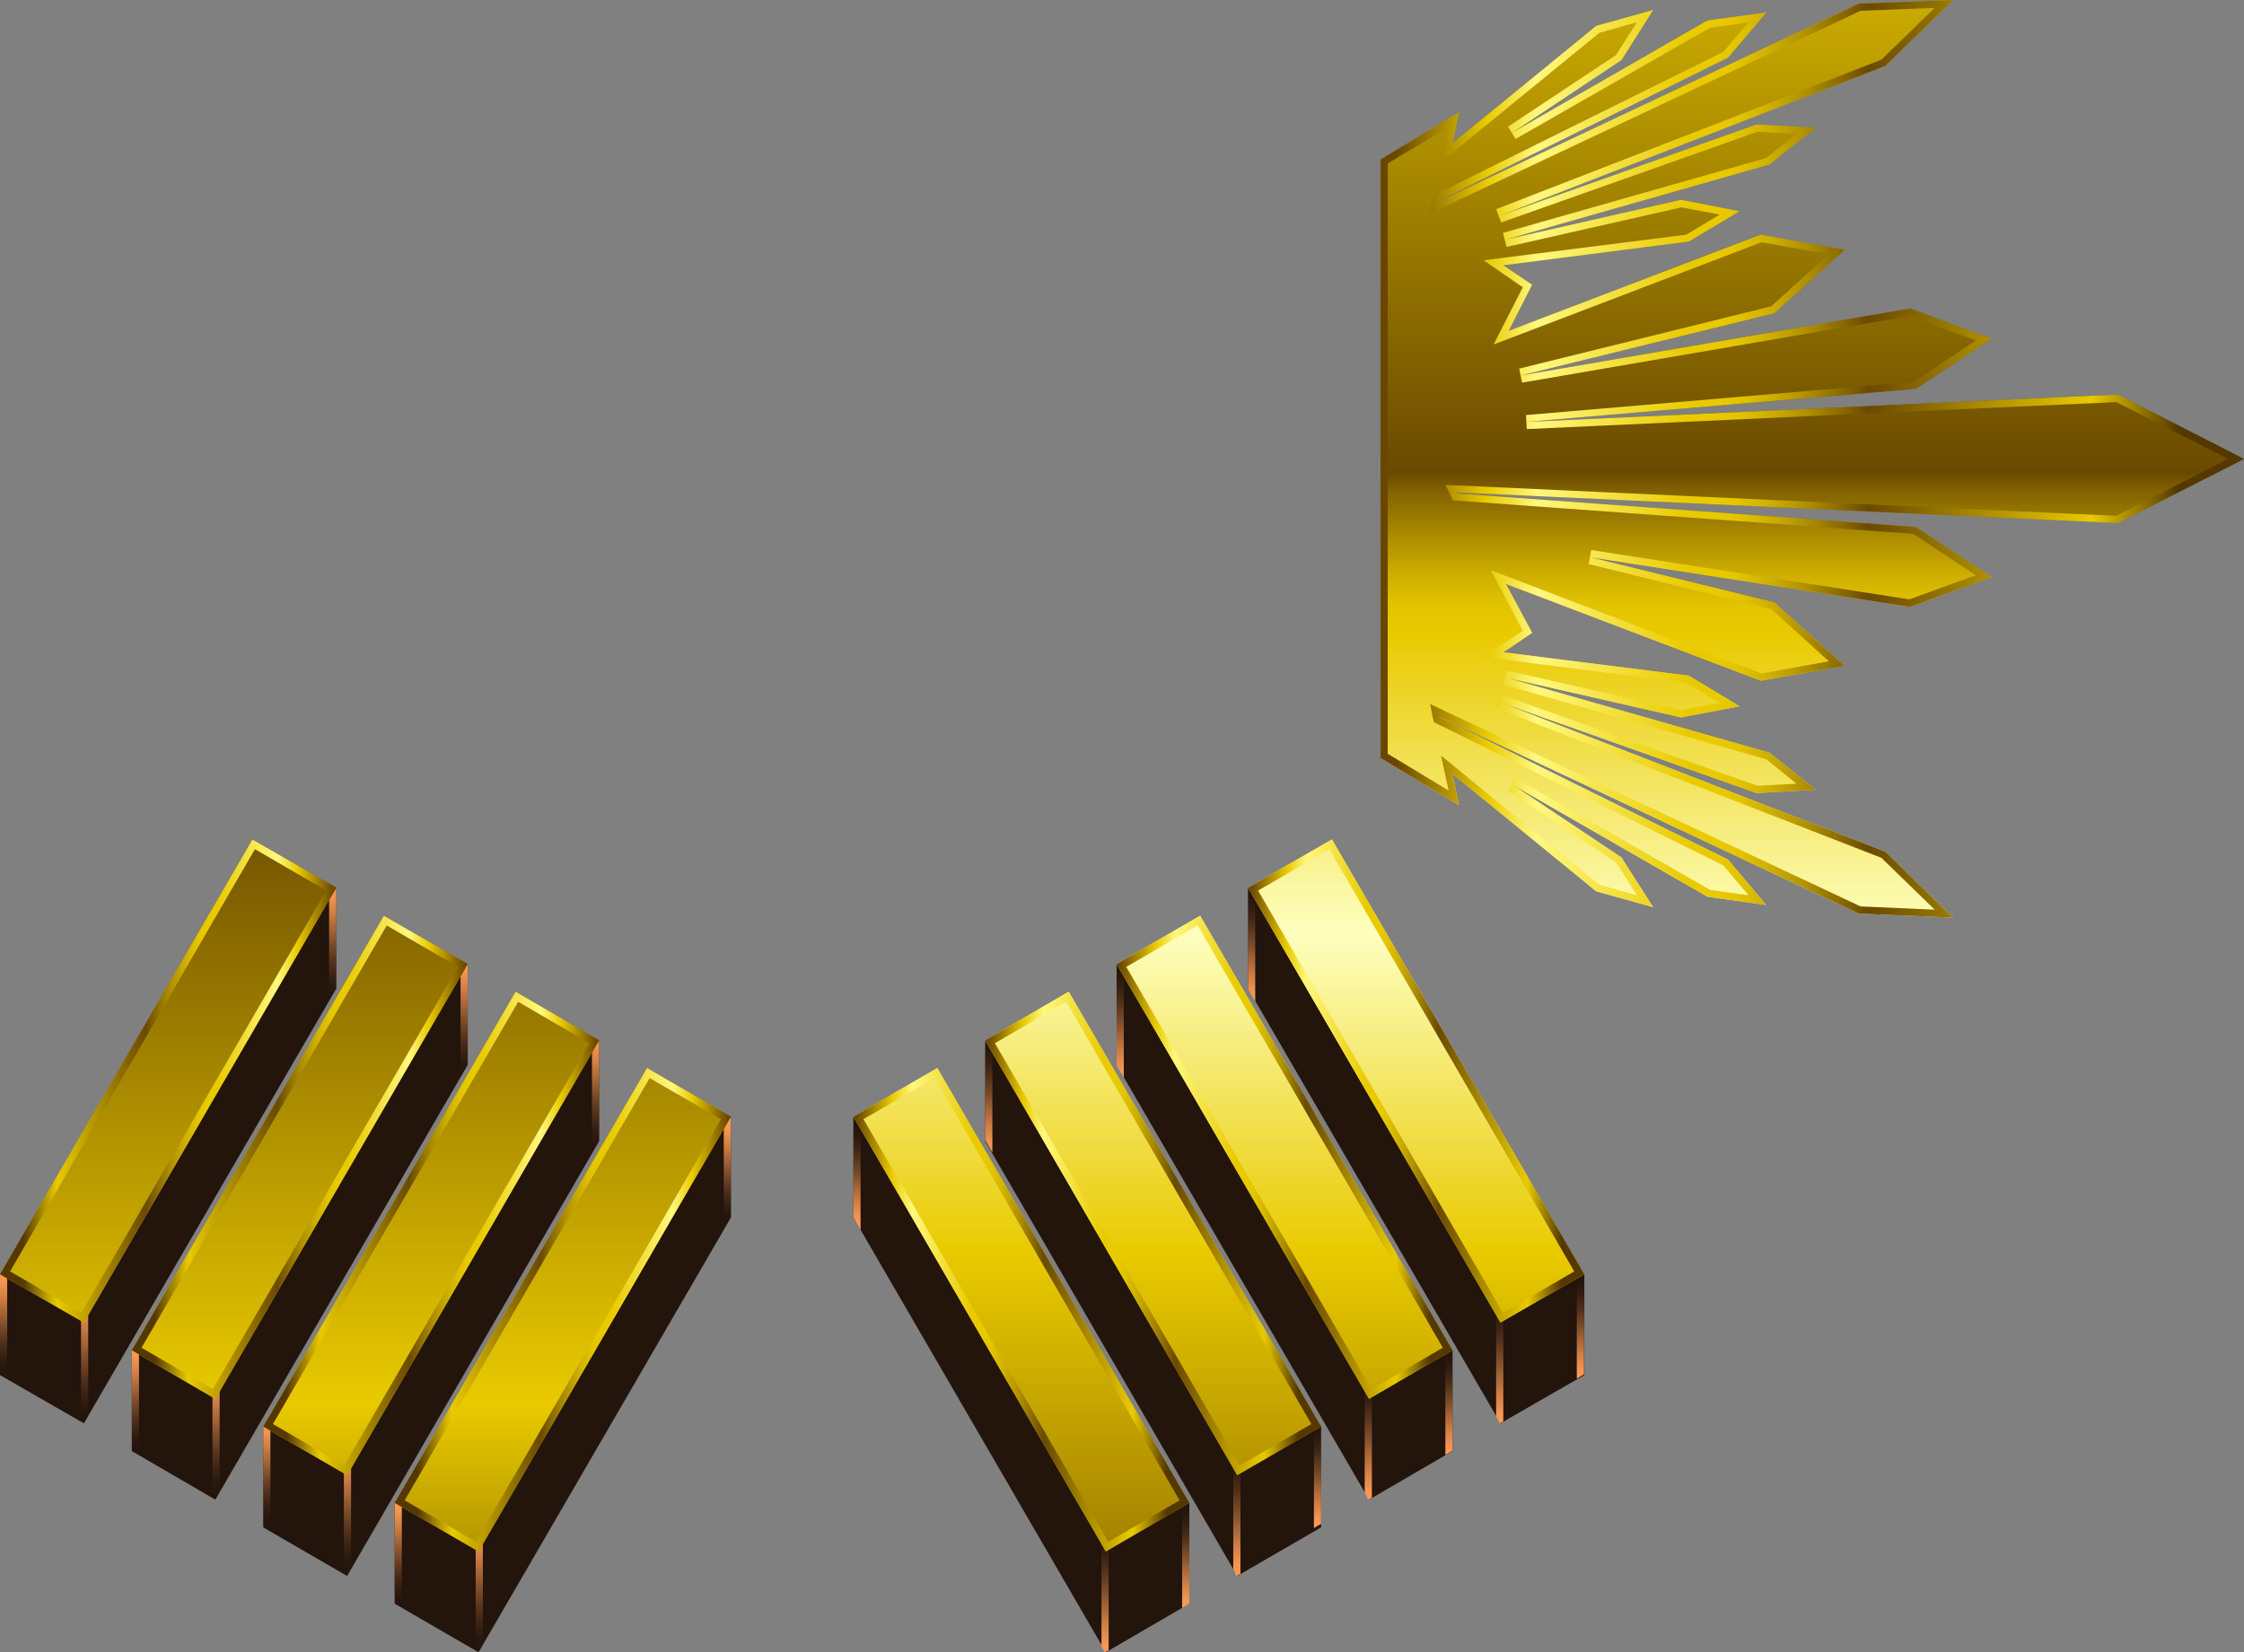 <?xml version="1.0" encoding="UTF-8" standalone="no"?>
<svg xmlns:xlink="http://www.w3.org/1999/xlink" height="229.5px" width="311.6px" xmlns="http://www.w3.org/2000/svg">
  <rect width="100%" height="100%" fill="#808080" stroke="none"/>
  <g transform="matrix(1.0, 0.0, 0.0, 1.0, 109.65, 72.15)">
    <path d="M152.15 -63.0 L98.5 -42.15 134.25 -54.85 142.5 -54.4 136.05 -49.3 99.35 -38.85 123.8 -44.4 131.9 -42.8 124.85 -38.6 99.1 -35.3 103.1 -32.6 99.85 -26.2 134.85 -39.55 146.5 -37.45 136.75 -28.65 101.55 -20.0 155.6 -29.3 166.9 -25.1 156.4 -18.15 102.3 -13.55 184.45 -17.35 201.95 -8.4 184.45 0.5 92.7 -3.75 92.75 -3.6 156.4 1.05 166.9 8.0 155.6 12.15 111.15 5.25 136.75 11.55 146.5 20.35 134.85 22.4 99.45 8.95 103.1 15.75 99.1 18.45 124.85 21.7 131.9 25.95 123.8 27.5 99.4 21.95 136.05 32.4 142.5 37.55 134.25 38.0 98.4 25.3 152.15 46.15 161.55 55.3 148.45 54.75 90.3 27.4 90.3 27.45 130.3 47.25 135.6 53.55 127.45 52.4 100.3 36.8 115.5 46.95 119.9 53.85 112.0 51.65 92.05 35.35 92.95 39.7 82.05 33.15 82.05 -50.0 92.95 -56.55 92.05 -52.25 112.0 -68.55 119.9 -70.75 115.5 -63.8 100.3 -53.7 127.45 -69.3 135.6 -70.4 130.3 -64.15 90.3 -44.35 90.3 -44.25 148.45 -71.65 161.55 -72.15 152.15 -63.0" fill="url(#gradient0)" fill-rule="evenodd" stroke="none"/>
    <path d="M102.3 -13.55 L184.45 -17.35 201.95 -8.4 184.45 0.5 92.7 -3.75 92.75 -3.6 156.4 1.05 166.9 8.0 155.6 12.15 111.15 5.25 136.75 11.55 146.5 20.35 134.85 22.4 99.45 8.95 103.1 15.75 99.1 18.45 124.85 21.7 131.9 25.95 123.8 27.5 99.4 21.95 136.05 32.4 142.5 37.55 134.25 38.0 98.4 25.3 152.15 46.15 161.55 55.3 148.45 54.75 90.3 27.4 90.3 27.45 130.3 47.25 135.6 53.55 127.45 52.4 100.3 36.8 115.5 46.95 119.9 53.85 112.0 51.65 92.05 35.35 92.95 39.7 82.05 33.15 82.05 -50.0 92.95 -56.55 92.05 -52.25 112.0 -68.55 119.9 -70.75 115.5 -63.8 100.3 -53.7 127.45 -69.3 135.6 -70.4 130.3 -64.15 90.3 -44.35 90.3 -44.25 148.45 -71.65 161.55 -72.15 152.15 -63.0 98.5 -42.15 134.25 -54.85 142.5 -54.4 136.05 -49.3 99.35 -38.85 123.8 -44.4 131.9 -42.8 124.85 -38.6 99.1 -35.3 103.1 -32.6 99.85 -26.2 134.85 -39.55 146.5 -37.45 136.75 -28.65 101.55 -20.0 155.6 -29.3 166.9 -25.1 156.4 -18.15 102.3 -13.55 102.25 -14.5 156.05 -19.1 164.7 -24.85 155.5 -28.25 101.7 -19.0 101.3 -20.95 136.3 -29.6 144.3 -36.85 134.95 -38.5 97.75 -24.3 101.8 -32.25 96.35 -36.0 124.5 -39.55 129.15 -42.35 123.85 -43.35 99.55 -37.85 99.05 -39.8 135.6 -50.2 139.8 -53.55 134.4 -53.85 98.8 -41.25 98.1 -43.1 151.6 -63.85 159.0 -71.05 148.7 -70.65 88.7 -42.4 89.35 -44.55 89.35 -44.6 89.5 -45.05 129.65 -64.95 133.15 -69.05 127.8 -68.3 100.8 -52.85 99.75 -54.55 114.75 -64.5 117.65 -69.05 112.45 -67.6 90.45 -49.65 91.5 -54.5 83.05 -49.45 83.05 32.55 91.5 37.65 90.45 32.8 112.45 50.75 117.65 52.2 114.75 47.65 99.75 37.65 100.8 35.95 127.8 51.45 133.15 52.2 129.65 48.05 89.45 28.15 89.35 27.65 89.3 27.55 88.95 25.65 148.7 53.75 159.0 54.2 151.6 47.0 98.05 26.2 98.75 24.35 134.4 37.0 139.8 36.7 135.6 33.3 99.1 22.95 99.6 21.0 123.85 26.5 129.15 25.45 124.5 22.7 96.3 19.1 101.8 15.45 97.35 7.05 134.95 21.4 144.3 19.7 136.3 12.45 110.95 6.2 111.3 4.25 155.5 11.1 164.7 7.75 156.05 2.0 92.1 -2.65 91.85 -3.15 91.8 -3.3 91.05 -4.8 184.2 -0.5 199.75 -8.4 184.2 -16.3 102.35 -12.55 102.3 -13.55" fill="url(#gradient1)" fill-rule="evenodd" stroke="none"/>
    <path d="M-109.65 104.85 L-74.6 58.45 -62.95 51.15 -62.95 65.15 -98.0 125.55 -109.65 118.85 -109.65 104.85" fill="#23140c" fill-rule="evenodd" stroke="none"/>
    <path d="M-44.7 75.75 L-79.75 136.15 -91.35 129.4 -91.35 115.4 -56.35 69.05 -44.7 61.75 -44.7 75.75" fill="#23140c" fill-rule="evenodd" stroke="none"/>
    <path d="M-26.45 86.35 L-61.45 146.75 -73.1 140.0 -73.1 126.0 -38.05 79.6 -26.45 72.35 -26.45 86.35" fill="#23140c" fill-rule="evenodd" stroke="none"/>
    <path d="M-8.15 96.95 L-43.2 157.35 -54.85 150.6 -54.85 136.6 -19.8 90.2 -8.15 82.95 -8.15 96.95" fill="#23140c" fill-rule="evenodd" stroke="none"/>
    <path d="M-42.6 156.6 L-43.1 157.35 -43.6 157.05 -43.6 140.1 -42.6 140.1 -42.6 156.6" fill="url(#gradient2)" fill-rule="evenodd" stroke="none"/>
    <path d="M-8.15 96.95 L-9.15 98.7 -9.15 83.1 -8.15 83.1 -8.15 96.95" fill="url(#gradient3)" fill-rule="evenodd" stroke="none"/>
    <path d="M-53.85 151.2 L-54.85 150.6 -54.85 136.55 -53.85 136.55 -53.85 151.2" fill="url(#gradient4)" fill-rule="evenodd" stroke="none"/>
    <path d="M-60.9 145.8 L-61.35 146.75 -61.9 146.45 -61.9 129.0 -60.9 129.0 -60.9 145.8" fill="url(#gradient5)" fill-rule="evenodd" stroke="none"/>
    <path d="M-26.45 86.2 L-27.45 87.95 -27.45 72.0 -26.45 72.35 -26.45 86.2" fill="url(#gradient6)" fill-rule="evenodd" stroke="none"/>
    <path d="M-72.1 140.1 L-73.1 139.5 -73.1 126.0 -72.1 125.45 -72.1 140.1" fill="url(#gradient7)" fill-rule="evenodd" stroke="none"/>
    <path d="M-79.15 118.4 L-79.15 135.2 -79.65 136.15 -80.15 135.9 -80.15 118.4 -79.15 118.4" fill="url(#gradient8)" fill-rule="evenodd" stroke="none"/>
    <path d="M-44.7 61.75 L-44.7 75.85 -45.7 77.55 -45.7 62.0 -44.7 61.75" fill="url(#gradient9)" fill-rule="evenodd" stroke="none"/>
    <path d="M-90.35 115.3 L-90.35 129.95 -91.35 129.35 -91.35 115.4 -90.35 115.3" fill="url(#gradient10)" fill-rule="evenodd" stroke="none"/>
    <path d="M-97.4 107.8 L-97.4 124.6 -97.9 125.55 -98.4 125.3 -98.4 107.8 -97.4 107.8" fill="url(#gradient11)" fill-rule="evenodd" stroke="none"/>
    <path d="M-62.95 65.25 L-63.95 66.95 -63.95 51.4 -62.95 51.15 -62.95 65.25" fill="url(#gradient12)" fill-rule="evenodd" stroke="none"/>
    <path d="M-108.65 119.35 L-109.65 118.75 -109.65 104.8 -108.65 104.7 -108.65 119.35" fill="url(#gradient13)" fill-rule="evenodd" stroke="none"/>
    <path d="M-109.65 104.85 L-74.6 44.45 -62.95 51.15 -98.0 111.55 -109.65 104.85" fill="url(#gradient14)" fill-rule="evenodd" stroke="none"/>
    <path d="M-44.7 61.75 L-79.75 122.15 -91.35 115.4 -56.35 55.05 -44.7 61.75" fill="url(#gradient15)" fill-rule="evenodd" stroke="none"/>
    <path d="M-26.45 72.35 L-61.45 132.75 -73.1 126.0 -38.05 65.6 -26.45 72.35" fill="url(#gradient16)" fill-rule="evenodd" stroke="none"/>
    <path d="M-8.15 82.95 L-43.2 143.35 -54.85 136.6 -19.8 76.2 -8.15 82.95" fill="url(#gradient17)" fill-rule="evenodd" stroke="none"/>
    <path d="M-108.25 104.45 L-98.35 110.2 -64.35 51.55 -74.25 45.8 -108.25 104.45 M-98.0 111.55 L-109.65 104.85 -74.6 44.45 -62.95 51.15 -98.0 111.55" fill="url(#gradient18)" fill-rule="evenodd" stroke="none"/>
    <path d="M-56.35 55.05 L-44.7 61.75 -79.75 122.15 -91.35 115.4 -56.35 55.05 M-90.0 115.05 L-80.1 120.8 -46.05 62.15 -55.95 56.4 -90.0 115.05" fill="url(#gradient19)" fill-rule="evenodd" stroke="none"/>
    <path d="M-27.8 72.75 L-37.7 67.0 -71.75 125.65 -61.85 131.4 -27.8 72.75 M-38.05 65.6 L-26.45 72.35 -61.45 132.75 -73.1 126.0 -38.05 65.6" fill="url(#gradient20)" fill-rule="evenodd" stroke="none"/>
    <path d="M-9.55 83.3 L-19.45 77.6 -53.45 136.25 -43.55 142.0 -9.55 83.3 M-19.8 76.2 L-8.15 82.95 -43.2 143.35 -54.85 136.6 -19.8 76.2" fill="url(#gradient21)" fill-rule="evenodd" stroke="none"/>
    <path d="M63.65 65.15 L63.65 51.15 75.3 58.45 110.35 104.85 110.35 118.85 98.7 125.55 63.65 65.15" fill="#23140c" fill-rule="evenodd" stroke="none"/>
    <path d="M45.4 61.75 L57.0 69.05 92.05 115.4 92.05 129.4 80.45 136.15 45.4 75.75 45.4 61.75" fill="#23140c" fill-rule="evenodd" stroke="none"/>
    <path d="M27.15 86.35 L27.15 72.35 38.75 79.6 73.8 126.0 73.8 140.0 62.15 146.75 27.15 86.35" fill="#23140c" fill-rule="evenodd" stroke="none"/>
    <path d="M8.85 96.95 L8.85 82.95 20.5 90.2 55.5 136.6 55.5 150.6 43.9 157.35 8.85 96.95" fill="#23140c" fill-rule="evenodd" stroke="none"/>
    <path d="M43.3 156.6 L43.3 140.1 44.3 140.1 44.3 157.05 43.8 157.35 43.3 156.6" fill="url(#gradient22)" fill-rule="evenodd" stroke="none"/>
    <path d="M8.85 96.95 L8.85 83.1 9.85 83.1 9.85 98.7 8.85 96.95" fill="url(#gradient23)" fill-rule="evenodd" stroke="none"/>
    <path d="M54.5 151.2 L54.5 136.55 55.5 136.55 55.5 150.6 54.5 151.2" fill="url(#gradient24)" fill-rule="evenodd" stroke="none"/>
    <path d="M61.6 145.8 L61.6 129.0 62.6 129.0 62.6 146.45 62.05 146.75 61.6 145.8" fill="url(#gradient25)" fill-rule="evenodd" stroke="none"/>
    <path d="M27.15 86.2 L27.15 72.35 28.15 72.0 28.15 87.95 27.15 86.2" fill="url(#gradient26)" fill-rule="evenodd" stroke="none"/>
    <path d="M72.8 140.1 L72.8 125.45 73.8 126.0 73.8 139.5 72.8 140.1" fill="url(#gradient27)" fill-rule="evenodd" stroke="none"/>
    <path d="M79.85 118.4 L80.85 118.4 80.85 135.9 80.35 136.15 79.85 135.2 79.85 118.4" fill="url(#gradient28)" fill-rule="evenodd" stroke="none"/>
    <path d="M45.4 61.75 L46.4 62.0 46.4 77.55 45.4 75.85 45.4 61.75" fill="url(#gradient29)" fill-rule="evenodd" stroke="none"/>
    <path d="M91.05 115.3 L92.05 115.4 92.05 129.35 91.05 129.95 91.05 115.3" fill="url(#gradient30)" fill-rule="evenodd" stroke="none"/>
    <path d="M98.1 107.8 L99.1 107.8 99.1 125.3 98.6 125.55 98.1 124.6 98.1 107.8" fill="url(#gradient31)" fill-rule="evenodd" stroke="none"/>
    <path d="M63.65 65.25 L63.65 51.15 64.65 51.4 64.65 66.95 63.65 65.25" fill="url(#gradient32)" fill-rule="evenodd" stroke="none"/>
    <path d="M109.3 119.35 L109.3 104.7 110.35 104.8 110.3 118.75 109.3 119.35" fill="url(#gradient33)" fill-rule="evenodd" stroke="none"/>
    <path d="M75.3 44.45 L110.35 104.85 98.7 111.55 63.65 51.15 75.3 44.45" fill="url(#gradient34)" fill-rule="evenodd" stroke="none"/>
    <path d="M45.4 61.75 L57.0 55.05 92.05 115.4 80.45 122.15 45.4 61.75" fill="url(#gradient35)" fill-rule="evenodd" stroke="none"/>
    <path d="M27.15 72.35 L38.75 65.6 73.8 126.0 62.15 132.75 27.15 72.35" fill="url(#gradient36)" fill-rule="evenodd" stroke="none"/>
    <path d="M8.85 82.95 L20.5 76.2 55.5 136.6 43.9 143.35 8.85 82.95" fill="url(#gradient37)" fill-rule="evenodd" stroke="none"/>
    <path d="M99.05 110.2 L108.95 104.45 74.95 45.8 65.05 51.55 99.05 110.2 M75.3 44.45 L110.35 104.85 98.7 111.55 63.65 51.15 75.3 44.45" fill="url(#gradient38)" fill-rule="evenodd" stroke="none"/>
    <path d="M56.65 56.4 L46.75 62.15 80.8 120.8 90.7 115.05 56.65 56.4 M45.4 61.75 L57.0 55.05 92.05 115.4 80.45 122.15 45.4 61.75" fill="url(#gradient39)" fill-rule="evenodd" stroke="none"/>
    <path d="M38.4 67.0 L28.5 72.75 62.5 131.4 72.45 125.65 38.4 67.0 M27.15 72.35 L38.75 65.6 73.8 126.0 62.15 132.75 27.15 72.35" fill="url(#gradient40)" fill-rule="evenodd" stroke="none"/>
    <path d="M20.15 77.6 L10.25 83.3 44.25 142.0 54.15 136.25 20.15 77.6 M8.85 82.95 L20.5 76.2 55.5 136.6 43.9 143.35 8.85 82.95" fill="url(#gradient41)" fill-rule="evenodd" stroke="none"/>
  </g>
  <defs>
    <linearGradient gradientTransform="matrix(0.0, 0.203, -0.203, 0.0, 142.0, 15.1)" gradientUnits="userSpaceOnUse" id="gradient0" spreadMethod="pad" x1="-819.2" x2="819.2">
      <stop offset="0.004" stop-color="#543800"/>
      <stop offset="0.176" stop-color="#e9ca00"/>
      <stop offset="0.435" stop-color="#6a4a00"/>
      <stop offset="0.443" stop-color="#836300"/>
      <stop offset="0.463" stop-color="#af8f00"/>
      <stop offset="0.478" stop-color="#ceaf00"/>
      <stop offset="0.49" stop-color="#e2c300"/>
      <stop offset="0.502" stop-color="#e9ca00"/>
      <stop offset="0.627" stop-color="#feffbf"/>
      <stop offset="0.761" stop-color="#e9ca00"/>
      <stop offset="0.984" stop-color="#6a4700"/>
    </linearGradient>
    <linearGradient gradientTransform="matrix(-0.073, 0.0, 0.0, 0.073, 142.0, -8.45)" gradientUnits="userSpaceOnUse" id="gradient1" spreadMethod="pad" x1="-819.2" x2="819.2">
      <stop offset="0.075" stop-color="#543800"/>
      <stop offset="0.176" stop-color="#e9ca00"/>
      <stop offset="0.435" stop-color="#6a4a00"/>
      <stop offset="0.459" stop-color="#836300"/>
      <stop offset="0.506" stop-color="#af8f00"/>
      <stop offset="0.549" stop-color="#ceaf00"/>
      <stop offset="0.584" stop-color="#e2c300"/>
      <stop offset="0.608" stop-color="#e9ca00"/>
      <stop offset="0.643" stop-color="#e9ca00"/>
      <stop offset="0.82" stop-color="#fff87f"/>
      <stop offset="0.878" stop-color="#e9ca00"/>
      <stop offset="0.984" stop-color="#6a4700"/>
    </linearGradient>
    <linearGradient gradientTransform="matrix(0.0, -0.011, -0.011, 0.0, -43.1, 148.7)" gradientUnits="userSpaceOnUse" id="gradient2" spreadMethod="pad" x1="-819.2" x2="819.2">
      <stop offset="0.0" stop-color="#1e120b" stop-opacity="0.0"/>
      <stop offset="0.016" stop-color="#23150d" stop-opacity="0.02"/>
      <stop offset="0.224" stop-color="#653e22" stop-opacity="0.314"/>
      <stop offset="0.42" stop-color="#9c5f34" stop-opacity="0.557"/>
      <stop offset="0.604" stop-color="#c77a42" stop-opacity="0.749"/>
      <stop offset="0.765" stop-color="#e68c4c" stop-opacity="0.886"/>
      <stop offset="0.902" stop-color="#f89852" stop-opacity="0.969"/>
      <stop offset="1.0" stop-color="#ff9c54"/>
    </linearGradient>
    <linearGradient gradientTransform="matrix(0.0, -0.009, -0.009, 0.0, -8.65, 90.9)" gradientUnits="userSpaceOnUse" id="gradient3" spreadMethod="pad" x1="-819.2" x2="819.2">
      <stop offset="0.0" stop-color="#1e120b" stop-opacity="0.0"/>
      <stop offset="0.016" stop-color="#23150d" stop-opacity="0.02"/>
      <stop offset="0.224" stop-color="#653e22" stop-opacity="0.314"/>
      <stop offset="0.42" stop-color="#9c5f34" stop-opacity="0.557"/>
      <stop offset="0.604" stop-color="#c77a42" stop-opacity="0.749"/>
      <stop offset="0.765" stop-color="#e68c4c" stop-opacity="0.886"/>
      <stop offset="0.902" stop-color="#f89852" stop-opacity="0.969"/>
      <stop offset="1.0" stop-color="#ff9c54"/>
    </linearGradient>
    <linearGradient gradientTransform="matrix(0.0, -0.009, -0.009, 0.0, -54.35, 143.85)" gradientUnits="userSpaceOnUse" id="gradient4" spreadMethod="pad" x1="-819.2" x2="819.2">
      <stop offset="0.0" stop-color="#1e120b" stop-opacity="0.0"/>
      <stop offset="0.016" stop-color="#23150d" stop-opacity="0.02"/>
      <stop offset="0.224" stop-color="#653e22" stop-opacity="0.314"/>
      <stop offset="0.42" stop-color="#9c5f34" stop-opacity="0.557"/>
      <stop offset="0.604" stop-color="#c77a42" stop-opacity="0.749"/>
      <stop offset="0.765" stop-color="#e68c4c" stop-opacity="0.886"/>
      <stop offset="0.902" stop-color="#f89852" stop-opacity="0.969"/>
      <stop offset="1.0" stop-color="#ff9c54"/>
    </linearGradient>
    <linearGradient gradientTransform="matrix(0.0, -0.011, -0.011, 0.0, -61.4, 137.85)" gradientUnits="userSpaceOnUse" id="gradient5" spreadMethod="pad" x1="-819.2" x2="819.2">
      <stop offset="0.0" stop-color="#1e120b" stop-opacity="0.0"/>
      <stop offset="0.016" stop-color="#23150d" stop-opacity="0.02"/>
      <stop offset="0.224" stop-color="#653e22" stop-opacity="0.314"/>
      <stop offset="0.42" stop-color="#9c5f34" stop-opacity="0.557"/>
      <stop offset="0.604" stop-color="#c77a42" stop-opacity="0.749"/>
      <stop offset="0.765" stop-color="#e68c4c" stop-opacity="0.886"/>
      <stop offset="0.902" stop-color="#f89852" stop-opacity="0.969"/>
      <stop offset="1.0" stop-color="#ff9c54"/>
    </linearGradient>
    <linearGradient gradientTransform="matrix(0.0, -0.01, -0.01, 0.0, -26.95, 79.95)" gradientUnits="userSpaceOnUse" id="gradient6" spreadMethod="pad" x1="-819.2" x2="819.2">
      <stop offset="0.0" stop-color="#1e120b" stop-opacity="0.0"/>
      <stop offset="0.016" stop-color="#23150d" stop-opacity="0.02"/>
      <stop offset="0.224" stop-color="#653e22" stop-opacity="0.314"/>
      <stop offset="0.42" stop-color="#9c5f34" stop-opacity="0.557"/>
      <stop offset="0.604" stop-color="#c77a42" stop-opacity="0.749"/>
      <stop offset="0.765" stop-color="#e68c4c" stop-opacity="0.886"/>
      <stop offset="0.902" stop-color="#f89852" stop-opacity="0.969"/>
      <stop offset="1.0" stop-color="#ff9c54"/>
    </linearGradient>
    <linearGradient gradientTransform="matrix(0.0, -0.009, -0.009, 0.0, -72.6, 132.75)" gradientUnits="userSpaceOnUse" id="gradient7" spreadMethod="pad" x1="-819.2" x2="819.2">
      <stop offset="0.0" stop-color="#1e120b" stop-opacity="0.0"/>
      <stop offset="0.016" stop-color="#23150d" stop-opacity="0.02"/>
      <stop offset="0.224" stop-color="#653e22" stop-opacity="0.314"/>
      <stop offset="0.42" stop-color="#9c5f34" stop-opacity="0.557"/>
      <stop offset="0.604" stop-color="#c77a42" stop-opacity="0.749"/>
      <stop offset="0.765" stop-color="#e68c4c" stop-opacity="0.886"/>
      <stop offset="0.902" stop-color="#f89852" stop-opacity="0.969"/>
      <stop offset="1.0" stop-color="#ff9c54"/>
    </linearGradient>
    <linearGradient gradientTransform="matrix(0.0, -0.011, -0.011, 0.0, -79.65, 127.3)" gradientUnits="userSpaceOnUse" id="gradient8" spreadMethod="pad" x1="-819.2" x2="819.2">
      <stop offset="0.0" stop-color="#1e120b" stop-opacity="0.0"/>
      <stop offset="0.016" stop-color="#23150d" stop-opacity="0.02"/>
      <stop offset="0.224" stop-color="#653e22" stop-opacity="0.314"/>
      <stop offset="0.42" stop-color="#9c5f34" stop-opacity="0.557"/>
      <stop offset="0.604" stop-color="#c77a42" stop-opacity="0.749"/>
      <stop offset="0.765" stop-color="#e68c4c" stop-opacity="0.886"/>
      <stop offset="0.902" stop-color="#f89852" stop-opacity="0.969"/>
      <stop offset="1.0" stop-color="#ff9c54"/>
    </linearGradient>
    <linearGradient gradientTransform="matrix(0.0, -0.01, -0.01, 0.0, -45.2, 69.65)" gradientUnits="userSpaceOnUse" id="gradient9" spreadMethod="pad" x1="-819.2" x2="819.2">
      <stop offset="0.0" stop-color="#1e120b" stop-opacity="0.0"/>
      <stop offset="0.016" stop-color="#23150d" stop-opacity="0.02"/>
      <stop offset="0.224" stop-color="#653e22" stop-opacity="0.314"/>
      <stop offset="0.42" stop-color="#9c5f34" stop-opacity="0.557"/>
      <stop offset="0.604" stop-color="#c77a42" stop-opacity="0.749"/>
      <stop offset="0.765" stop-color="#e68c4c" stop-opacity="0.886"/>
      <stop offset="0.902" stop-color="#f89852" stop-opacity="0.969"/>
      <stop offset="1.0" stop-color="#ff9c54"/>
    </linearGradient>
    <linearGradient gradientTransform="matrix(0.0, -0.009, -0.009, 0.0, -90.85, 122.6)" gradientUnits="userSpaceOnUse" id="gradient10" spreadMethod="pad" x1="-819.2" x2="819.2">
      <stop offset="0.0" stop-color="#1e120b" stop-opacity="0.0"/>
      <stop offset="0.016" stop-color="#23150d" stop-opacity="0.02"/>
      <stop offset="0.224" stop-color="#653e22" stop-opacity="0.314"/>
      <stop offset="0.42" stop-color="#9c5f34" stop-opacity="0.557"/>
      <stop offset="0.604" stop-color="#c77a42" stop-opacity="0.749"/>
      <stop offset="0.765" stop-color="#e68c4c" stop-opacity="0.886"/>
      <stop offset="0.902" stop-color="#f89852" stop-opacity="0.969"/>
      <stop offset="1.0" stop-color="#ff9c54"/>
    </linearGradient>
    <linearGradient gradientTransform="matrix(0.0, -0.011, -0.011, 0.0, -97.9, 116.7)" gradientUnits="userSpaceOnUse" id="gradient11" spreadMethod="pad" x1="-819.2" x2="819.2">
      <stop offset="0.0" stop-color="#1e120b" stop-opacity="0.0"/>
      <stop offset="0.016" stop-color="#23150d" stop-opacity="0.02"/>
      <stop offset="0.224" stop-color="#653e22" stop-opacity="0.314"/>
      <stop offset="0.42" stop-color="#9c5f34" stop-opacity="0.557"/>
      <stop offset="0.604" stop-color="#c77a42" stop-opacity="0.749"/>
      <stop offset="0.765" stop-color="#e68c4c" stop-opacity="0.886"/>
      <stop offset="0.902" stop-color="#f89852" stop-opacity="0.969"/>
      <stop offset="1.0" stop-color="#ff9c54"/>
    </linearGradient>
    <linearGradient gradientTransform="matrix(0.0, -0.01, -0.01, 0.0, -63.45, 59.05)" gradientUnits="userSpaceOnUse" id="gradient12" spreadMethod="pad" x1="-819.2" x2="819.2">
      <stop offset="0.0" stop-color="#1e120b" stop-opacity="0.0"/>
      <stop offset="0.016" stop-color="#23150d" stop-opacity="0.02"/>
      <stop offset="0.224" stop-color="#653e22" stop-opacity="0.314"/>
      <stop offset="0.42" stop-color="#9c5f34" stop-opacity="0.557"/>
      <stop offset="0.604" stop-color="#c77a42" stop-opacity="0.749"/>
      <stop offset="0.765" stop-color="#e68c4c" stop-opacity="0.886"/>
      <stop offset="0.902" stop-color="#f89852" stop-opacity="0.969"/>
      <stop offset="1.0" stop-color="#ff9c54"/>
    </linearGradient>
    <linearGradient gradientTransform="matrix(0.0, -0.009, -0.009, 0.0, -109.15, 112.05)" gradientUnits="userSpaceOnUse" id="gradient13" spreadMethod="pad" x1="-819.2" x2="819.2">
      <stop offset="0.0" stop-color="#1e120b" stop-opacity="0.0"/>
      <stop offset="0.016" stop-color="#23150d" stop-opacity="0.02"/>
      <stop offset="0.224" stop-color="#653e22" stop-opacity="0.314"/>
      <stop offset="0.42" stop-color="#9c5f34" stop-opacity="0.557"/>
      <stop offset="0.604" stop-color="#c77a42" stop-opacity="0.749"/>
      <stop offset="0.765" stop-color="#e68c4c" stop-opacity="0.886"/>
      <stop offset="0.902" stop-color="#f89852" stop-opacity="0.969"/>
      <stop offset="1.0" stop-color="#ff9c54"/>
    </linearGradient>
    <linearGradient gradientTransform="matrix(0.0, -0.203, -0.203, 0.0, -86.3, 15.1)" gradientUnits="userSpaceOnUse" id="gradient14" spreadMethod="pad" x1="-819.2" x2="819.2">
      <stop offset="0.004" stop-color="#543800"/>
      <stop offset="0.176" stop-color="#e9ca00"/>
      <stop offset="0.435" stop-color="#6a4a00"/>
      <stop offset="0.443" stop-color="#836300"/>
      <stop offset="0.463" stop-color="#af8f00"/>
      <stop offset="0.478" stop-color="#ceaf00"/>
      <stop offset="0.49" stop-color="#e2c300"/>
      <stop offset="0.502" stop-color="#e9ca00"/>
      <stop offset="0.627" stop-color="#feffbf"/>
      <stop offset="0.761" stop-color="#e9ca00"/>
      <stop offset="0.984" stop-color="#6a4700"/>
    </linearGradient>
    <linearGradient gradientTransform="matrix(0.0, -0.203, -0.203, 0.0, -68.05, 15.1)" gradientUnits="userSpaceOnUse" id="gradient15" spreadMethod="pad" x1="-819.2" x2="819.2">
      <stop offset="0.004" stop-color="#543800"/>
      <stop offset="0.176" stop-color="#e9ca00"/>
      <stop offset="0.435" stop-color="#6a4a00"/>
      <stop offset="0.443" stop-color="#836300"/>
      <stop offset="0.463" stop-color="#af8f00"/>
      <stop offset="0.478" stop-color="#ceaf00"/>
      <stop offset="0.49" stop-color="#e2c300"/>
      <stop offset="0.502" stop-color="#e9ca00"/>
      <stop offset="0.627" stop-color="#feffbf"/>
      <stop offset="0.761" stop-color="#e9ca00"/>
      <stop offset="0.984" stop-color="#6a4700"/>
    </linearGradient>
    <linearGradient gradientTransform="matrix(0.0, -0.203, -0.203, 0.0, -49.75, 15.1)" gradientUnits="userSpaceOnUse" id="gradient16" spreadMethod="pad" x1="-819.2" x2="819.2">
      <stop offset="0.004" stop-color="#543800"/>
      <stop offset="0.176" stop-color="#e9ca00"/>
      <stop offset="0.435" stop-color="#6a4a00"/>
      <stop offset="0.443" stop-color="#836300"/>
      <stop offset="0.463" stop-color="#af8f00"/>
      <stop offset="0.478" stop-color="#ceaf00"/>
      <stop offset="0.49" stop-color="#e2c300"/>
      <stop offset="0.502" stop-color="#e9ca00"/>
      <stop offset="0.627" stop-color="#feffbf"/>
      <stop offset="0.761" stop-color="#e9ca00"/>
      <stop offset="0.984" stop-color="#6a4700"/>
    </linearGradient>
    <linearGradient gradientTransform="matrix(0.0, -0.203, -0.203, 0.0, -31.5, 15.1)" gradientUnits="userSpaceOnUse" id="gradient17" spreadMethod="pad" x1="-819.2" x2="819.2">
      <stop offset="0.004" stop-color="#543800"/>
      <stop offset="0.176" stop-color="#e9ca00"/>
      <stop offset="0.435" stop-color="#6a4a00"/>
      <stop offset="0.443" stop-color="#836300"/>
      <stop offset="0.463" stop-color="#af8f00"/>
      <stop offset="0.478" stop-color="#ceaf00"/>
      <stop offset="0.49" stop-color="#e2c300"/>
      <stop offset="0.502" stop-color="#e9ca00"/>
      <stop offset="0.627" stop-color="#feffbf"/>
      <stop offset="0.761" stop-color="#e9ca00"/>
      <stop offset="0.984" stop-color="#6a4700"/>
    </linearGradient>
    <linearGradient gradientTransform="matrix(0.029, 0.0, 0.0, -0.029, -86.3, 78.0)" gradientUnits="userSpaceOnUse" id="gradient18" spreadMethod="pad" x1="-819.2" x2="819.2">
      <stop offset="0.075" stop-color="#543800"/>
      <stop offset="0.176" stop-color="#e9ca00"/>
      <stop offset="0.435" stop-color="#6a4a00"/>
      <stop offset="0.459" stop-color="#836300"/>
      <stop offset="0.506" stop-color="#af8f00"/>
      <stop offset="0.549" stop-color="#ceaf00"/>
      <stop offset="0.584" stop-color="#e2c300"/>
      <stop offset="0.608" stop-color="#e9ca00"/>
      <stop offset="0.643" stop-color="#e9ca00"/>
      <stop offset="0.82" stop-color="#fff87f"/>
      <stop offset="0.878" stop-color="#e9ca00"/>
      <stop offset="0.984" stop-color="#6a4700"/>
    </linearGradient>
    <linearGradient gradientTransform="matrix(0.029, 0.0, 0.0, -0.029, -68.05, 88.6)" gradientUnits="userSpaceOnUse" id="gradient19" spreadMethod="pad" x1="-819.2" x2="819.2">
      <stop offset="0.075" stop-color="#543800"/>
      <stop offset="0.176" stop-color="#e9ca00"/>
      <stop offset="0.435" stop-color="#6a4a00"/>
      <stop offset="0.459" stop-color="#836300"/>
      <stop offset="0.506" stop-color="#af8f00"/>
      <stop offset="0.549" stop-color="#ceaf00"/>
      <stop offset="0.584" stop-color="#e2c300"/>
      <stop offset="0.608" stop-color="#e9ca00"/>
      <stop offset="0.643" stop-color="#e9ca00"/>
      <stop offset="0.82" stop-color="#fff87f"/>
      <stop offset="0.878" stop-color="#e9ca00"/>
      <stop offset="0.984" stop-color="#6a4700"/>
    </linearGradient>
    <linearGradient gradientTransform="matrix(0.029, 0.0, 0.0, -0.029, -49.75, 99.2)" gradientUnits="userSpaceOnUse" id="gradient20" spreadMethod="pad" x1="-819.2" x2="819.2">
      <stop offset="0.075" stop-color="#543800"/>
      <stop offset="0.176" stop-color="#e9ca00"/>
      <stop offset="0.435" stop-color="#6a4a00"/>
      <stop offset="0.459" stop-color="#836300"/>
      <stop offset="0.506" stop-color="#af8f00"/>
      <stop offset="0.549" stop-color="#ceaf00"/>
      <stop offset="0.584" stop-color="#e2c300"/>
      <stop offset="0.608" stop-color="#e9ca00"/>
      <stop offset="0.643" stop-color="#e9ca00"/>
      <stop offset="0.82" stop-color="#fff87f"/>
      <stop offset="0.878" stop-color="#e9ca00"/>
      <stop offset="0.984" stop-color="#6a4700"/>
    </linearGradient>
    <linearGradient gradientTransform="matrix(0.029, 0.0, 0.0, -0.029, -31.5, 109.8)" gradientUnits="userSpaceOnUse" id="gradient21" spreadMethod="pad" x1="-819.2" x2="819.2">
      <stop offset="0.075" stop-color="#543800"/>
      <stop offset="0.176" stop-color="#e9ca00"/>
      <stop offset="0.435" stop-color="#6a4a00"/>
      <stop offset="0.459" stop-color="#836300"/>
      <stop offset="0.506" stop-color="#af8f00"/>
      <stop offset="0.549" stop-color="#ceaf00"/>
      <stop offset="0.584" stop-color="#e2c300"/>
      <stop offset="0.608" stop-color="#e9ca00"/>
      <stop offset="0.643" stop-color="#e9ca00"/>
      <stop offset="0.82" stop-color="#fff87f"/>
      <stop offset="0.878" stop-color="#e9ca00"/>
      <stop offset="0.984" stop-color="#6a4700"/>
    </linearGradient>
    <linearGradient gradientTransform="matrix(0.0, 0.011, -0.011, 0.0, 43.8, 148.7)" gradientUnits="userSpaceOnUse" id="gradient22" spreadMethod="pad" x1="-819.2" x2="819.2">
      <stop offset="0.0" stop-color="#1e120b" stop-opacity="0.0"/>
      <stop offset="0.016" stop-color="#23150d" stop-opacity="0.02"/>
      <stop offset="0.224" stop-color="#653e22" stop-opacity="0.314"/>
      <stop offset="0.42" stop-color="#9c5f34" stop-opacity="0.557"/>
      <stop offset="0.604" stop-color="#c77a42" stop-opacity="0.749"/>
      <stop offset="0.765" stop-color="#e68c4c" stop-opacity="0.886"/>
      <stop offset="0.902" stop-color="#f89852" stop-opacity="0.969"/>
      <stop offset="1.0" stop-color="#ff9c54"/>
    </linearGradient>
    <linearGradient gradientTransform="matrix(0.0, 0.009, -0.009, 0.0, 9.35, 90.9)" gradientUnits="userSpaceOnUse" id="gradient23" spreadMethod="pad" x1="-819.2" x2="819.2">
      <stop offset="0.0" stop-color="#1e120b" stop-opacity="0.0"/>
      <stop offset="0.016" stop-color="#23150d" stop-opacity="0.02"/>
      <stop offset="0.224" stop-color="#653e22" stop-opacity="0.314"/>
      <stop offset="0.42" stop-color="#9c5f34" stop-opacity="0.557"/>
      <stop offset="0.604" stop-color="#c77a42" stop-opacity="0.749"/>
      <stop offset="0.765" stop-color="#e68c4c" stop-opacity="0.886"/>
      <stop offset="0.902" stop-color="#f89852" stop-opacity="0.969"/>
      <stop offset="1.0" stop-color="#ff9c54"/>
    </linearGradient>
    <linearGradient gradientTransform="matrix(0.0, 0.009, -0.009, 0.0, 55.0, 143.85)" gradientUnits="userSpaceOnUse" id="gradient24" spreadMethod="pad" x1="-819.2" x2="819.2">
      <stop offset="0.0" stop-color="#1e120b" stop-opacity="0.0"/>
      <stop offset="0.016" stop-color="#23150d" stop-opacity="0.02"/>
      <stop offset="0.224" stop-color="#653e22" stop-opacity="0.314"/>
      <stop offset="0.42" stop-color="#9c5f34" stop-opacity="0.557"/>
      <stop offset="0.604" stop-color="#c77a42" stop-opacity="0.749"/>
      <stop offset="0.765" stop-color="#e68c4c" stop-opacity="0.886"/>
      <stop offset="0.902" stop-color="#f89852" stop-opacity="0.969"/>
      <stop offset="1.0" stop-color="#ff9c54"/>
    </linearGradient>
    <linearGradient gradientTransform="matrix(0.0, 0.011, -0.011, 0.0, 62.1, 137.85)" gradientUnits="userSpaceOnUse" id="gradient25" spreadMethod="pad" x1="-819.2" x2="819.2">
      <stop offset="0.0" stop-color="#1e120b" stop-opacity="0.0"/>
      <stop offset="0.016" stop-color="#23150d" stop-opacity="0.02"/>
      <stop offset="0.224" stop-color="#653e22" stop-opacity="0.314"/>
      <stop offset="0.42" stop-color="#9c5f34" stop-opacity="0.557"/>
      <stop offset="0.604" stop-color="#c77a42" stop-opacity="0.749"/>
      <stop offset="0.765" stop-color="#e68c4c" stop-opacity="0.886"/>
      <stop offset="0.902" stop-color="#f89852" stop-opacity="0.969"/>
      <stop offset="1.0" stop-color="#ff9c54"/>
    </linearGradient>
    <linearGradient gradientTransform="matrix(0.0, 0.01, -0.01, 0.0, 27.65, 79.95)" gradientUnits="userSpaceOnUse" id="gradient26" spreadMethod="pad" x1="-819.2" x2="819.2">
      <stop offset="0.0" stop-color="#1e120b" stop-opacity="0.0"/>
      <stop offset="0.016" stop-color="#23150d" stop-opacity="0.02"/>
      <stop offset="0.224" stop-color="#653e22" stop-opacity="0.314"/>
      <stop offset="0.42" stop-color="#9c5f34" stop-opacity="0.557"/>
      <stop offset="0.604" stop-color="#c77a42" stop-opacity="0.749"/>
      <stop offset="0.765" stop-color="#e68c4c" stop-opacity="0.886"/>
      <stop offset="0.902" stop-color="#f89852" stop-opacity="0.969"/>
      <stop offset="1.0" stop-color="#ff9c54"/>
    </linearGradient>
    <linearGradient gradientTransform="matrix(0.0, 0.009, -0.009, 0.0, 73.3, 132.75)" gradientUnits="userSpaceOnUse" id="gradient27" spreadMethod="pad" x1="-819.2" x2="819.2">
      <stop offset="0.0" stop-color="#1e120b" stop-opacity="0.0"/>
      <stop offset="0.016" stop-color="#23150d" stop-opacity="0.02"/>
      <stop offset="0.224" stop-color="#653e22" stop-opacity="0.314"/>
      <stop offset="0.42" stop-color="#9c5f34" stop-opacity="0.557"/>
      <stop offset="0.604" stop-color="#c77a42" stop-opacity="0.749"/>
      <stop offset="0.765" stop-color="#e68c4c" stop-opacity="0.886"/>
      <stop offset="0.902" stop-color="#f89852" stop-opacity="0.969"/>
      <stop offset="1.0" stop-color="#ff9c54"/>
    </linearGradient>
    <linearGradient gradientTransform="matrix(0.0, 0.011, -0.011, 0.0, 80.35, 127.3)" gradientUnits="userSpaceOnUse" id="gradient28" spreadMethod="pad" x1="-819.2" x2="819.2">
      <stop offset="0.0" stop-color="#1e120b" stop-opacity="0.0"/>
      <stop offset="0.016" stop-color="#23150d" stop-opacity="0.02"/>
      <stop offset="0.224" stop-color="#653e22" stop-opacity="0.314"/>
      <stop offset="0.42" stop-color="#9c5f34" stop-opacity="0.557"/>
      <stop offset="0.604" stop-color="#c77a42" stop-opacity="0.749"/>
      <stop offset="0.765" stop-color="#e68c4c" stop-opacity="0.886"/>
      <stop offset="0.902" stop-color="#f89852" stop-opacity="0.969"/>
      <stop offset="1.0" stop-color="#ff9c54"/>
    </linearGradient>
    <linearGradient gradientTransform="matrix(0.0, 0.01, -0.01, 0.0, 45.9, 69.65)" gradientUnits="userSpaceOnUse" id="gradient29" spreadMethod="pad" x1="-819.2" x2="819.2">
      <stop offset="0.0" stop-color="#1e120b" stop-opacity="0.0"/>
      <stop offset="0.016" stop-color="#23150d" stop-opacity="0.02"/>
      <stop offset="0.224" stop-color="#653e22" stop-opacity="0.314"/>
      <stop offset="0.42" stop-color="#9c5f34" stop-opacity="0.557"/>
      <stop offset="0.604" stop-color="#c77a42" stop-opacity="0.749"/>
      <stop offset="0.765" stop-color="#e68c4c" stop-opacity="0.886"/>
      <stop offset="0.902" stop-color="#f89852" stop-opacity="0.969"/>
      <stop offset="1.0" stop-color="#ff9c54"/>
    </linearGradient>
    <linearGradient gradientTransform="matrix(0.0, 0.009, -0.009, 0.0, 91.55, 122.6)" gradientUnits="userSpaceOnUse" id="gradient30" spreadMethod="pad" x1="-819.2" x2="819.2">
      <stop offset="0.0" stop-color="#1e120b" stop-opacity="0.0"/>
      <stop offset="0.016" stop-color="#23150d" stop-opacity="0.02"/>
      <stop offset="0.224" stop-color="#653e22" stop-opacity="0.314"/>
      <stop offset="0.42" stop-color="#9c5f34" stop-opacity="0.557"/>
      <stop offset="0.604" stop-color="#c77a42" stop-opacity="0.749"/>
      <stop offset="0.765" stop-color="#e68c4c" stop-opacity="0.886"/>
      <stop offset="0.902" stop-color="#f89852" stop-opacity="0.969"/>
      <stop offset="1.0" stop-color="#ff9c54"/>
    </linearGradient>
    <linearGradient gradientTransform="matrix(0.0, 0.011, -0.011, 0.0, 98.6, 116.7)" gradientUnits="userSpaceOnUse" id="gradient31" spreadMethod="pad" x1="-819.2" x2="819.2">
      <stop offset="0.0" stop-color="#1e120b" stop-opacity="0.0"/>
      <stop offset="0.016" stop-color="#23150d" stop-opacity="0.02"/>
      <stop offset="0.224" stop-color="#653e22" stop-opacity="0.314"/>
      <stop offset="0.42" stop-color="#9c5f34" stop-opacity="0.557"/>
      <stop offset="0.604" stop-color="#c77a42" stop-opacity="0.749"/>
      <stop offset="0.765" stop-color="#e68c4c" stop-opacity="0.886"/>
      <stop offset="0.902" stop-color="#f89852" stop-opacity="0.969"/>
      <stop offset="1.0" stop-color="#ff9c54"/>
    </linearGradient>
    <linearGradient gradientTransform="matrix(0.0, 0.01, -0.01, 0.0, 64.15, 59.05)" gradientUnits="userSpaceOnUse" id="gradient32" spreadMethod="pad" x1="-819.2" x2="819.2">
      <stop offset="0.0" stop-color="#1e120b" stop-opacity="0.0"/>
      <stop offset="0.016" stop-color="#23150d" stop-opacity="0.02"/>
      <stop offset="0.224" stop-color="#653e22" stop-opacity="0.314"/>
      <stop offset="0.42" stop-color="#9c5f34" stop-opacity="0.557"/>
      <stop offset="0.604" stop-color="#c77a42" stop-opacity="0.749"/>
      <stop offset="0.765" stop-color="#e68c4c" stop-opacity="0.886"/>
      <stop offset="0.902" stop-color="#f89852" stop-opacity="0.969"/>
      <stop offset="1.0" stop-color="#ff9c54"/>
    </linearGradient>
    <linearGradient gradientTransform="matrix(0.0, 0.009, -0.009, 0.0, 109.85, 112.05)" gradientUnits="userSpaceOnUse" id="gradient33" spreadMethod="pad" x1="-819.2" x2="819.2">
      <stop offset="0.0" stop-color="#1e120b" stop-opacity="0.0"/>
      <stop offset="0.016" stop-color="#23150d" stop-opacity="0.02"/>
      <stop offset="0.224" stop-color="#653e22" stop-opacity="0.314"/>
      <stop offset="0.42" stop-color="#9c5f34" stop-opacity="0.557"/>
      <stop offset="0.604" stop-color="#c77a42" stop-opacity="0.749"/>
      <stop offset="0.765" stop-color="#e68c4c" stop-opacity="0.886"/>
      <stop offset="0.902" stop-color="#f89852" stop-opacity="0.969"/>
      <stop offset="1.0" stop-color="#ff9c54"/>
    </linearGradient>
    <linearGradient gradientTransform="matrix(0.0, 0.203, -0.203, 0.0, 87.0, 15.1)" gradientUnits="userSpaceOnUse" id="gradient34" spreadMethod="pad" x1="-819.2" x2="819.2">
      <stop offset="0.004" stop-color="#543800"/>
      <stop offset="0.176" stop-color="#e9ca00"/>
      <stop offset="0.435" stop-color="#6a4a00"/>
      <stop offset="0.443" stop-color="#836300"/>
      <stop offset="0.463" stop-color="#af8f00"/>
      <stop offset="0.478" stop-color="#ceaf00"/>
      <stop offset="0.49" stop-color="#e2c300"/>
      <stop offset="0.502" stop-color="#e9ca00"/>
      <stop offset="0.627" stop-color="#feffbf"/>
      <stop offset="0.761" stop-color="#e9ca00"/>
      <stop offset="0.984" stop-color="#6a4700"/>
    </linearGradient>
    <linearGradient gradientTransform="matrix(0.0, 0.203, -0.203, 0.0, 68.75, 15.1)" gradientUnits="userSpaceOnUse" id="gradient35" spreadMethod="pad" x1="-819.2" x2="819.2">
      <stop offset="0.004" stop-color="#543800"/>
      <stop offset="0.176" stop-color="#e9ca00"/>
      <stop offset="0.435" stop-color="#6a4a00"/>
      <stop offset="0.443" stop-color="#836300"/>
      <stop offset="0.463" stop-color="#af8f00"/>
      <stop offset="0.478" stop-color="#ceaf00"/>
      <stop offset="0.49" stop-color="#e2c300"/>
      <stop offset="0.502" stop-color="#e9ca00"/>
      <stop offset="0.627" stop-color="#feffbf"/>
      <stop offset="0.761" stop-color="#e9ca00"/>
      <stop offset="0.984" stop-color="#6a4700"/>
    </linearGradient>
    <linearGradient gradientTransform="matrix(0.0, 0.203, -0.203, 0.0, 50.45, 15.1)" gradientUnits="userSpaceOnUse" id="gradient36" spreadMethod="pad" x1="-819.2" x2="819.2">
      <stop offset="0.004" stop-color="#543800"/>
      <stop offset="0.176" stop-color="#e9ca00"/>
      <stop offset="0.435" stop-color="#6a4a00"/>
      <stop offset="0.443" stop-color="#836300"/>
      <stop offset="0.463" stop-color="#af8f00"/>
      <stop offset="0.478" stop-color="#ceaf00"/>
      <stop offset="0.49" stop-color="#e2c300"/>
      <stop offset="0.502" stop-color="#e9ca00"/>
      <stop offset="0.627" stop-color="#feffbf"/>
      <stop offset="0.761" stop-color="#e9ca00"/>
      <stop offset="0.984" stop-color="#6a4700"/>
    </linearGradient>
    <linearGradient gradientTransform="matrix(0.0, 0.203, -0.203, 0.0, 32.2, 15.1)" gradientUnits="userSpaceOnUse" id="gradient37" spreadMethod="pad" x1="-819.2" x2="819.2">
      <stop offset="0.004" stop-color="#543800"/>
      <stop offset="0.176" stop-color="#e9ca00"/>
      <stop offset="0.435" stop-color="#6a4a00"/>
      <stop offset="0.443" stop-color="#836300"/>
      <stop offset="0.463" stop-color="#af8f00"/>
      <stop offset="0.478" stop-color="#ceaf00"/>
      <stop offset="0.49" stop-color="#e2c300"/>
      <stop offset="0.502" stop-color="#e9ca00"/>
      <stop offset="0.627" stop-color="#feffbf"/>
      <stop offset="0.761" stop-color="#e9ca00"/>
      <stop offset="0.984" stop-color="#6a4700"/>
    </linearGradient>
    <linearGradient gradientTransform="matrix(-0.029, 0.0, 0.0, 0.029, 87.0, 78.0)" gradientUnits="userSpaceOnUse" id="gradient38" spreadMethod="pad" x1="-819.2" x2="819.2">
      <stop offset="0.075" stop-color="#543800"/>
      <stop offset="0.176" stop-color="#e9ca00"/>
      <stop offset="0.435" stop-color="#6a4a00"/>
      <stop offset="0.459" stop-color="#836300"/>
      <stop offset="0.506" stop-color="#af8f00"/>
      <stop offset="0.549" stop-color="#ceaf00"/>
      <stop offset="0.584" stop-color="#e2c300"/>
      <stop offset="0.608" stop-color="#e9ca00"/>
      <stop offset="0.643" stop-color="#e9ca00"/>
      <stop offset="0.82" stop-color="#fff87f"/>
      <stop offset="0.878" stop-color="#e9ca00"/>
      <stop offset="0.984" stop-color="#6a4700"/>
    </linearGradient>
    <linearGradient gradientTransform="matrix(-0.029, 0.0, 0.0, 0.029, 68.75, 88.6)" gradientUnits="userSpaceOnUse" id="gradient39" spreadMethod="pad" x1="-819.2" x2="819.2">
      <stop offset="0.075" stop-color="#543800"/>
      <stop offset="0.176" stop-color="#e9ca00"/>
      <stop offset="0.435" stop-color="#6a4a00"/>
      <stop offset="0.459" stop-color="#836300"/>
      <stop offset="0.506" stop-color="#af8f00"/>
      <stop offset="0.549" stop-color="#ceaf00"/>
      <stop offset="0.584" stop-color="#e2c300"/>
      <stop offset="0.608" stop-color="#e9ca00"/>
      <stop offset="0.643" stop-color="#e9ca00"/>
      <stop offset="0.82" stop-color="#fff87f"/>
      <stop offset="0.878" stop-color="#e9ca00"/>
      <stop offset="0.984" stop-color="#6a4700"/>
    </linearGradient>
    <linearGradient gradientTransform="matrix(-0.029, 0.0, 0.0, 0.029, 50.45, 99.2)" gradientUnits="userSpaceOnUse" id="gradient40" spreadMethod="pad" x1="-819.2" x2="819.2">
      <stop offset="0.075" stop-color="#543800"/>
      <stop offset="0.176" stop-color="#e9ca00"/>
      <stop offset="0.435" stop-color="#6a4a00"/>
      <stop offset="0.459" stop-color="#836300"/>
      <stop offset="0.506" stop-color="#af8f00"/>
      <stop offset="0.549" stop-color="#ceaf00"/>
      <stop offset="0.584" stop-color="#e2c300"/>
      <stop offset="0.608" stop-color="#e9ca00"/>
      <stop offset="0.643" stop-color="#e9ca00"/>
      <stop offset="0.82" stop-color="#fff87f"/>
      <stop offset="0.878" stop-color="#e9ca00"/>
      <stop offset="0.984" stop-color="#6a4700"/>
    </linearGradient>
    <linearGradient gradientTransform="matrix(-0.029, 0.0, 0.0, 0.029, 32.2, 109.8)" gradientUnits="userSpaceOnUse" id="gradient41" spreadMethod="pad" x1="-819.2" x2="819.2">
      <stop offset="0.075" stop-color="#543800"/>
      <stop offset="0.176" stop-color="#e9ca00"/>
      <stop offset="0.435" stop-color="#6a4a00"/>
      <stop offset="0.459" stop-color="#836300"/>
      <stop offset="0.506" stop-color="#af8f00"/>
      <stop offset="0.549" stop-color="#ceaf00"/>
      <stop offset="0.584" stop-color="#e2c300"/>
      <stop offset="0.608" stop-color="#e9ca00"/>
      <stop offset="0.643" stop-color="#e9ca00"/>
      <stop offset="0.82" stop-color="#fff87f"/>
      <stop offset="0.878" stop-color="#e9ca00"/>
      <stop offset="0.984" stop-color="#6a4700"/>
    </linearGradient>
  </defs>
</svg>
